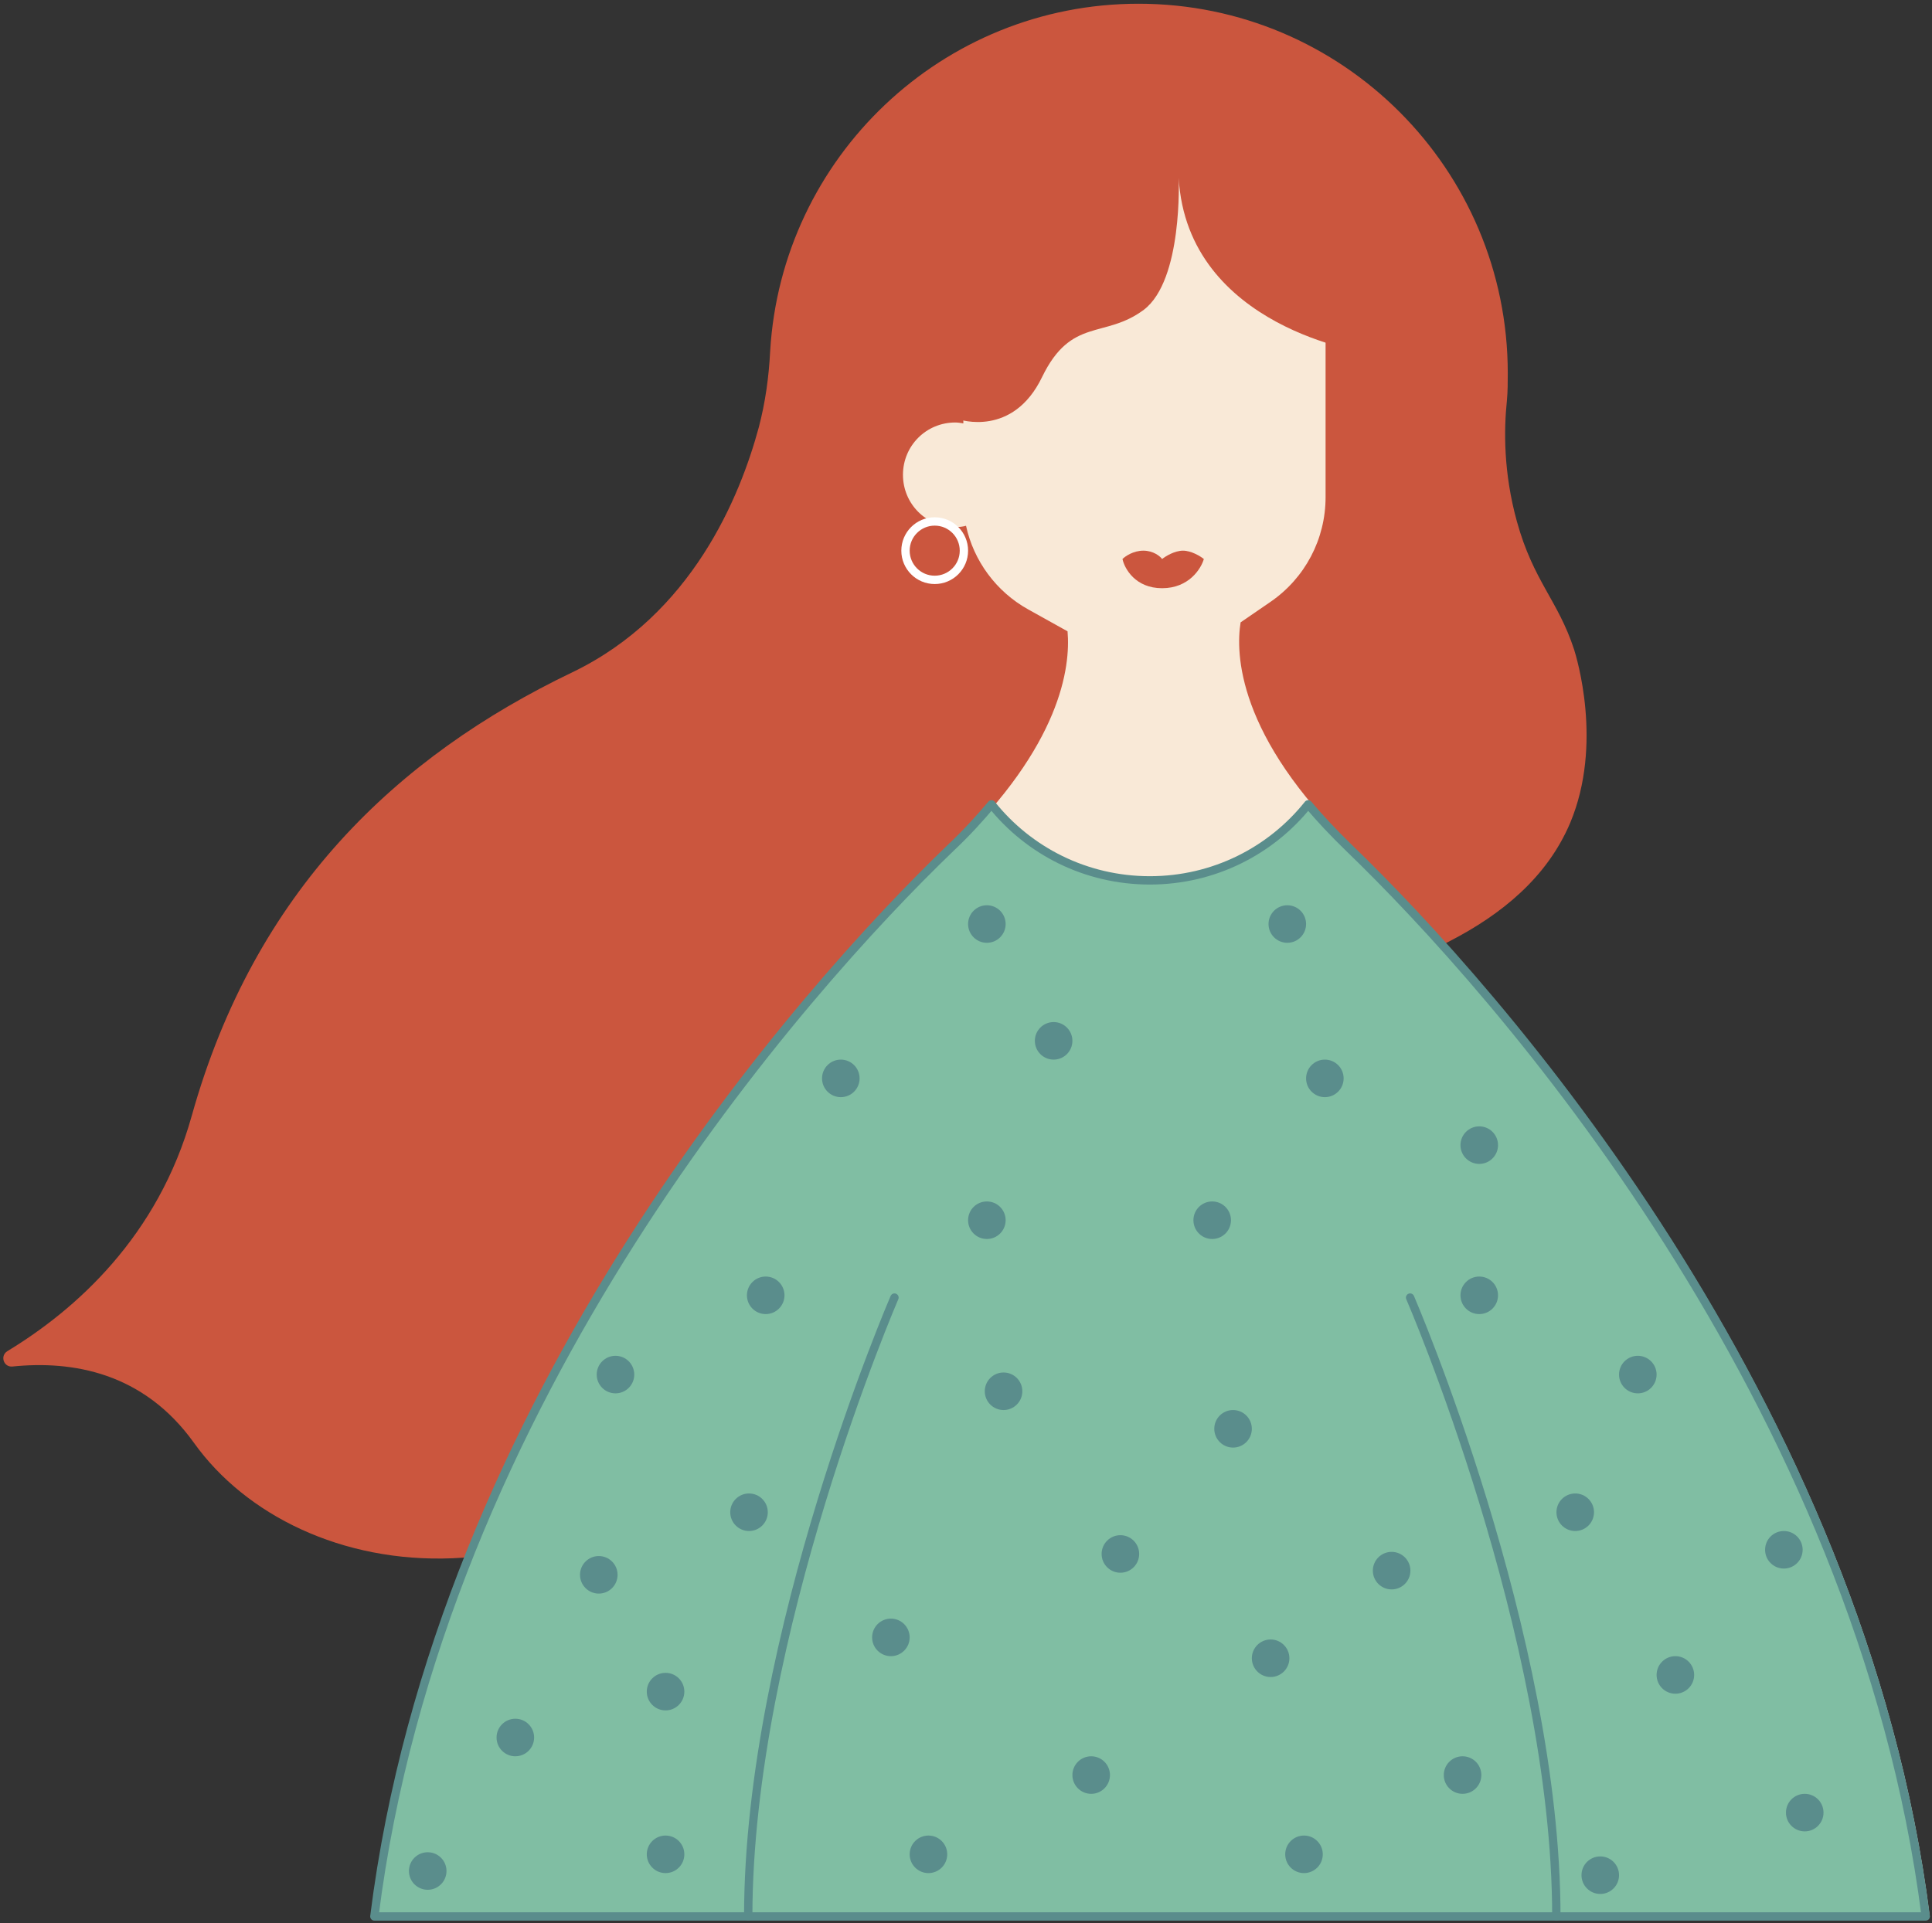 <svg width="463" height="461" viewBox="0 0 463 461" fill="none" xmlns="http://www.w3.org/2000/svg">
<rect x="0" y="0" width="463" height="461" fill="#333333" stroke="none"/>
<path d="M377.232 155.701C373.362 143.873 367.505 139.372 363.53 125.033C360.288 113.31 360.392 103.052 361.125 96.039C361.334 93.841 361.334 91.643 361.334 89.445C361.334 40.564 321.692 0.895 272.845 0.895C225.777 0.895 187.285 37.738 184.566 84.212C184.252 90.387 183.415 96.458 181.846 102.424C177.348 119.066 165.843 147.327 137.183 161.144C95.031 181.345 61.037 213.688 45.975 267.383C37.921 296.377 18.152 313.961 1.731 323.905C-0.047 325.056 0.894 327.777 2.986 327.568C17.316 326.103 34.365 328.929 46.498 345.885C71.288 380.531 138.857 391.521 190.841 326.207C229.438 277.641 253.39 255.032 279.748 245.403C289.79 241.739 293.241 243.937 308.617 239.541C332.674 232.738 365.204 223.422 376.291 197.255C384.24 178.309 377.755 157.375 377.232 155.701Z" fill="#CB563E"/>
<path d="M324.21 203.212C296.345 176.414 296.131 156.477 297.31 149.189L304.49 144.258C312.743 138.577 317.673 129.251 317.673 119.176V77.372V42H230.862V77.372V101.49C230.219 101.382 229.576 101.275 228.933 101.275C221.967 101.275 216.394 106.849 216.394 113.816C216.394 120.784 221.967 126.357 228.933 126.357C229.79 126.357 230.755 126.25 231.505 126.036C233.327 134.397 238.686 141.793 246.402 146.08L255.834 151.332C256.584 159.907 254.226 178.665 228.719 203.212C193.459 237.19 106.219 335.482 90.679 459.392H276.089H277.054H462.464C446.817 335.482 359.577 237.19 324.21 203.212Z" fill="#F9E9D7"/>
<path d="M323.246 203.21C319.495 199.565 316.28 196.135 313.493 192.812C304.598 203.96 290.879 211.035 275.554 211.035C260.228 211.035 246.51 203.96 237.614 192.812C234.828 196.135 231.613 199.673 227.861 203.21C192.494 237.189 105.255 335.373 89.715 459.39H275.125H276.09H461.5C445.745 335.48 358.506 237.189 323.246 203.21Z" fill="#80BEA3" stroke="#5A8D8C" stroke-width="2" stroke-miterlimit="10" stroke-linecap="round" stroke-linejoin="round"/>
<path d="M214.358 311.043C214.358 311.043 179.312 392.078 179.312 459.392" stroke="#5A8D8C" stroke-width="2" stroke-miterlimit="10" stroke-linecap="round" stroke-linejoin="round"/>
<path d="M337.929 311.043C337.929 311.043 372.974 392.078 372.974 459.392" stroke="#5A8D8C" stroke-width="2" stroke-miterlimit="10" stroke-linecap="round" stroke-linejoin="round"/>
<circle cx="252.5" cy="249.5" r="4.5" fill="#5A8D8C"/>
<circle cx="308.5" cy="221.5" r="4.5" fill="#5A8D8C"/>
<circle cx="290.5" cy="292.5" r="4.5" fill="#5A8D8C"/>
<circle cx="183.5" cy="310.5" r="4.5" fill="#5A8D8C"/>
<circle cx="201.5" cy="258.5" r="4.5" fill="#5A8D8C"/>
<circle cx="240.5" cy="333.5" r="4.5" fill="#5A8D8C"/>
<circle cx="236.5" cy="292.5" r="4.5" fill="#5A8D8C"/>
<circle cx="317.5" cy="258.5" r="4.5" fill="#5A8D8C"/>
<circle cx="354.5" cy="310.5" r="4.5" fill="#5A8D8C"/>
<circle cx="354.5" cy="274.5" r="4.5" fill="#5A8D8C"/>
<circle cx="236.5" cy="221.5" r="4.5" fill="#5A8D8C"/>
<circle cx="295.5" cy="342.5" r="4.5" fill="#5A8D8C"/>
<circle cx="333.5" cy="376.5" r="4.5" fill="#5A8D8C"/>
<circle cx="268.5" cy="372.5" r="4.5" fill="#5A8D8C"/>
<circle cx="213.5" cy="392.5" r="4.5" fill="#5A8D8C"/>
<circle cx="261.5" cy="425.5" r="4.5" fill="#5A8D8C"/>
<circle cx="222.5" cy="444.5" r="4.5" fill="#5A8D8C"/>
<circle cx="312.5" cy="444.5" r="4.5" fill="#5A8D8C"/>
<circle cx="304.5" cy="397.5" r="4.5" fill="#5A8D8C"/>
<circle cx="350.5" cy="425.5" r="4.5" fill="#5A8D8C"/>
<circle cx="432.5" cy="434.5" r="4.5" fill="#5A8D8C"/>
<circle cx="392.5" cy="329.5" r="4.5" fill="#5A8D8C"/>
<circle cx="427.5" cy="371.5" r="4.5" fill="#5A8D8C"/>
<circle cx="377.5" cy="362.5" r="4.5" fill="#5A8D8C"/>
<circle cx="401.5" cy="401.5" r="4.5" fill="#5A8D8C"/>
<circle cx="147.5" cy="329.5" r="4.5" fill="#5A8D8C"/>
<circle cx="159.5" cy="444.5" r="4.5" fill="#5A8D8C"/>
<circle cx="123.5" cy="416.5" r="4.5" fill="#5A8D8C"/>
<circle cx="179.5" cy="362.5" r="4.5" fill="#5A8D8C"/>
<circle cx="143.5" cy="377.5" r="4.5" fill="#5A8D8C"/>
<circle cx="159.5" cy="405.5" r="4.5" fill="#5A8D8C"/>
<circle cx="102.5" cy="448.5" r="4.5" fill="#5A8D8C"/>
<circle cx="383.5" cy="449.5" r="4.5" fill="#5A8D8C"/>
<circle cx="224" cy="132" r="7" stroke="white" stroke-width="2"/>
<path d="M282.468 42.658C282.468 42.658 283.514 67.151 274.1 74.268C264.687 81.281 256.737 75.943 249.729 90.387C242.721 104.936 229.856 100.54 229.856 100.54L205.799 101.168L219.919 35.227H327.654V84.526C327.654 84.631 284.56 78.664 282.468 42.658Z" fill="#CB563E"/>
<path d="M283.5 132C281.5 132 279.333 133.333 278.5 134C278 133.333 276.4 132 274 132C271.6 132 269.667 133.333 269 134C269.5 136.333 272.1 141 278.5 141C284.9 141 287.833 136.333 288.5 134C287.667 133.333 285.5 132 283.5 132Z" fill="#CB563E"/>
</svg>
